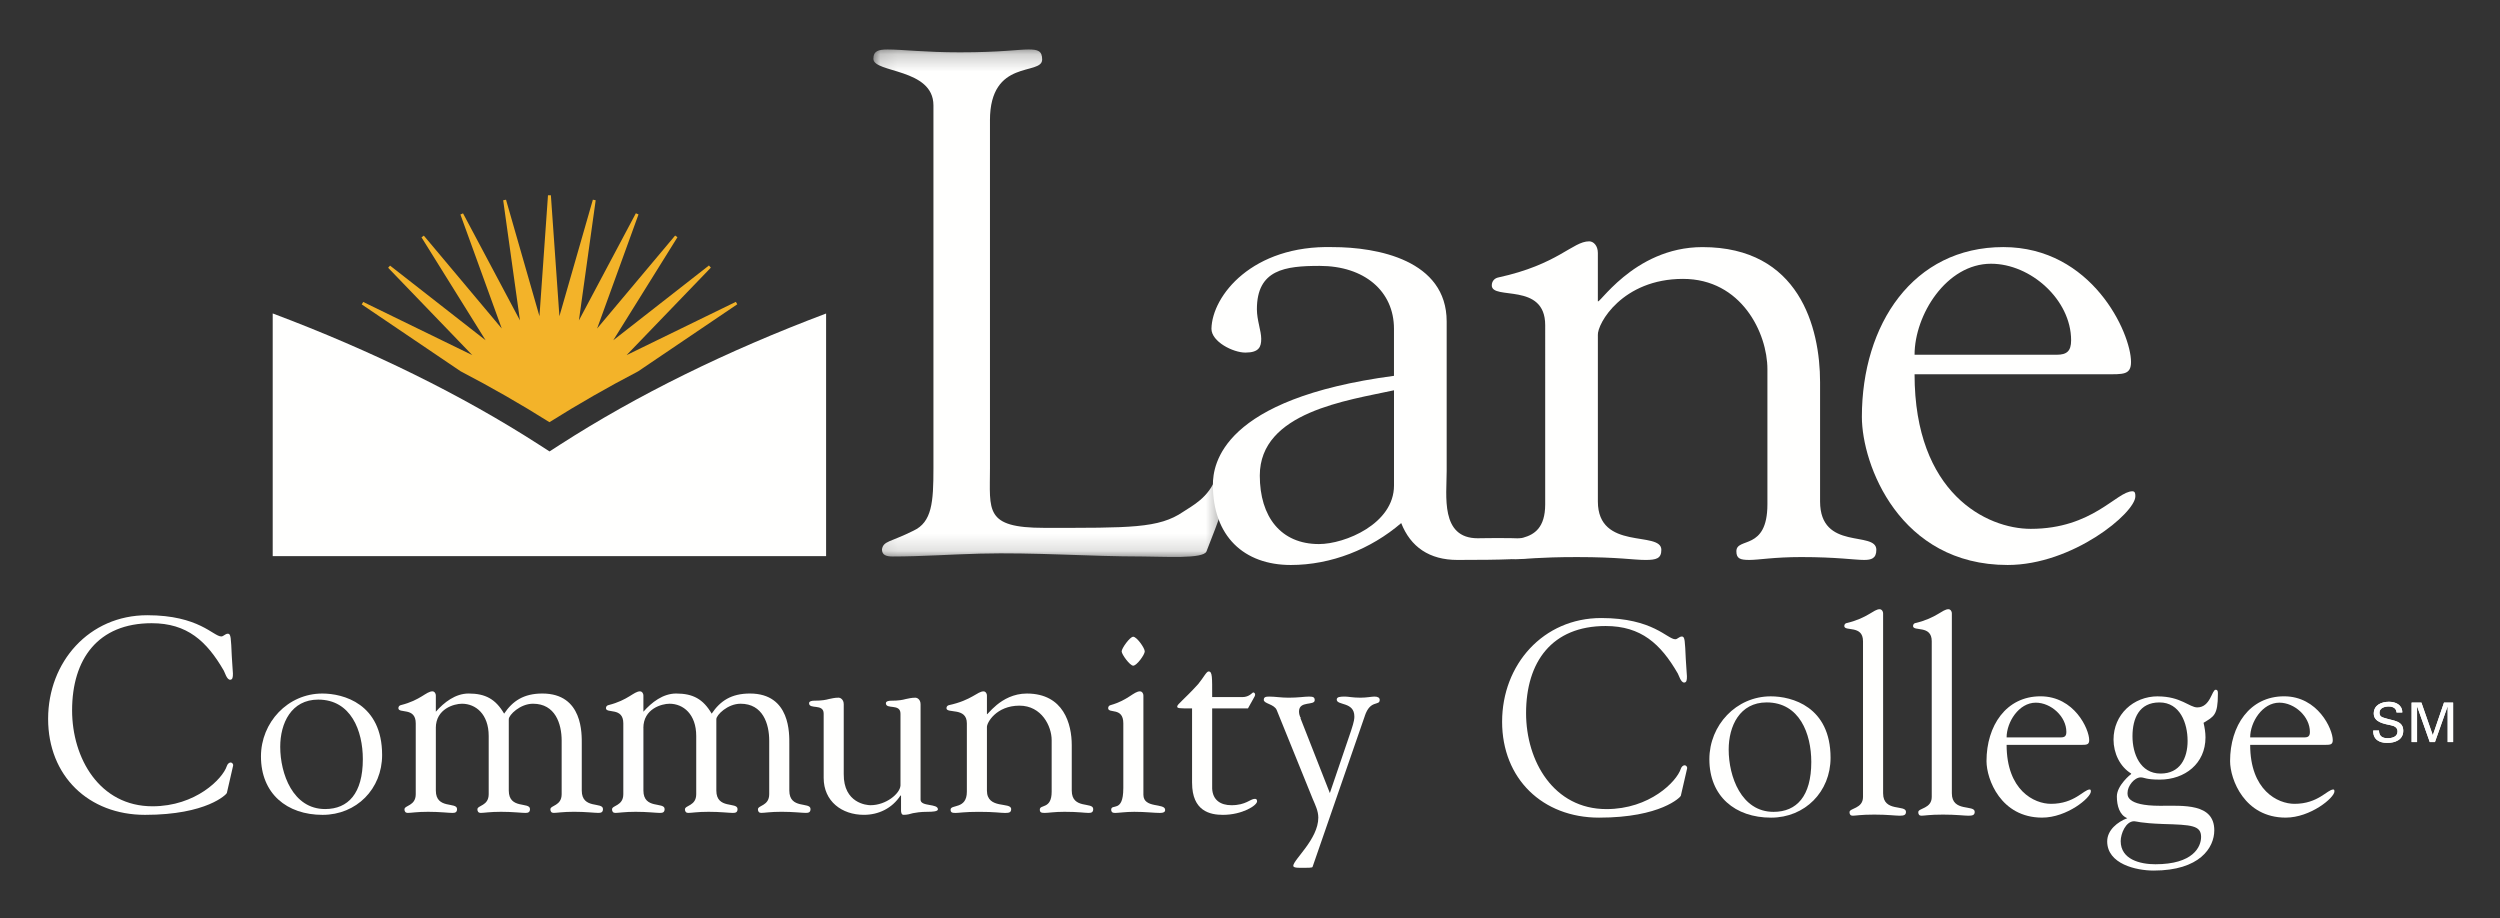 <svg xmlns="http://www.w3.org/2000/svg" role="img" xmlns:xlink="http://www.w3.org/1999/xlink" viewBox="-2.81 -2.06 145.99 53.62"><rect x="-2.81" y="-2.06" width="145.99" height="53.62" fill="#333333" stroke="none"/><title>Lane Community College logo</title><defs><path id="a" d="M.085.224H20.6v29.633H.085z"/></defs><g transform="translate(-15 -14) translate(15 14)" fill="none" fill-rule="evenodd" stroke="none" stroke-width="1"><path fill="#FFFFFE" d="M78.594 19.887c-10.047 1.333-10.576 5.155-10.576 6.369 0 2.996 1.812 4.677 4.551 4.677 2.36 0 4.677-.928 6.446-2.447.548 1.393 1.643 2.152 3.286 2.152 5.394 0 5.048-.169 5.048-1.055 0-.295-3.699-.211-3.868-.211-2.19 0-1.811-2.489-1.811-3.923v-8.734c0-3.586-4.046-4.345-6.658-4.345-4.677-.126-7.037 2.826-7.078 4.768 0 .758 1.264 1.392 1.981 1.392.8 0 .926-.338.926-.801 0-.464-.253-1.097-.253-1.73 0-2.32 1.644-2.532 3.665-2.532 2.613 0 4.34 1.477 4.34 3.672v2.749zm0 6.406c0 2.236-2.865 3.418-4.382 3.418-2.233 0-3.455-1.598-3.455-4.002 0-3.712 5.141-4.388 7.837-4.978v5.563z"/><path fill="#FFFFFE" d="M90.498 17.517c-.042-.675 1.432-3.291 4.972-3.291 3.413 0 4.93 3.165 4.93 5.275v7.889c0 2.742-1.812 1.899-1.812 2.742 0 .422.21.506.758.506.548 0 1.433-.168 3.034-.168 2.064 0 3.118.168 3.665.168.421 0 .716-.084.716-.591 0-1.139-3.286.085-3.286-2.826v-6.961c0-3.207-1.222-7.89-6.868-7.89-4.087 0-6.194 3.628-6.109 3.123v-2.785c0-.422-.253-.675-.506-.675-.969 0-1.811 1.35-5.309 2.11-.21.042-.379.211-.379.464 0 .886 3.119-.211 3.119 2.32V27.39c0 2.742-2.55 1.583-2.55 2.588 0 .422.275.62.823.62.505 0 1.348-.127 3.581-.127 2.444 0 3.287.168 4.003.168.632 0 .926-.084.926-.591 0-1.139-3.707.085-3.707-2.826v-9.704z"/><path fill="#FFFFFE" d="M108.993 18.656c0-2.32 1.855-5.315 4.466-5.315 2.318 0 4.676 2.109 4.676 4.471 0 .634-.253.844-.844.844h-8.299zm11.207 1.139c.97 0 1.433.042 1.433-.718 0-1.687-2.275-6.708-7.458-6.708-5.266 0-8.259 4.514-8.259 9.915 0 2.785 2.192 8.649 8.512 8.649 3.792 0 7.458-3.038 7.458-4.008 0-.126 0-.296-.169-.296-.928 0-2.317 2.194-5.939 2.194-2.571 0-6.785-2.068-6.785-9.028h11.207z"/><g transform="translate(48.106 .608)"><mask id="b" fill="#fff"><use xlink:href="#a"/></mask><path fill="#FFFFFE" d="M6.893 4.362c0-3.638 3.049-2.593 3.049-3.555 0-.502-.25-.586-.793-.586-.627 0-1.63.167-4.01.167C3.093.389 1.797.222.921.222c-.543 0-.836.084-.836.544 0 .836 3.508.543 3.508 2.718v21.202c0 1.965-.082 3.136-1.169 3.638-1.335.669-1.754.586-1.837 1.088 0 .334.25.418.626.418 1.67 0 3.425-.125 5.096-.168 3.173-.083 6.347.168 9.522.168 1.185 0 3.532.161 3.707-.298.806-2.094 1.062-2.544 1.062-4.05 0-.084-.259-.965-.491-.304-.433 1.233-1.431 1.7-1.93 2.04-1.423.973-3.1.939-8.112.939-3.508 0-3.173-1.003-3.173-3.471V4.362z" mask="url(#b)"/></g><path fill="#FFFFFE" d="M0 39.921c0 3.333 2.364 5.603 5.66 5.603 3.618 0 4.76-1.208 4.776-1.272l.369-1.61c.017-.08-.063-.177-.143-.177-.098 0-.193.097-.226.209-.241.741-1.817 2.35-4.341 2.35-3.088 0-4.695-2.801-4.695-5.603 0-2.994 1.511-5.088 4.646-5.088 2.074 0 3.216 1.046 4.213 2.77.063.112.177.531.369.531.274 0 .129-.531.097-1.384-.048-1.046-.048-1.304-.225-1.304-.161 0-.258.16-.387.16-.466 0-1.302-1.239-4.325-1.239-3.392 0-5.788 2.721-5.788 6.054"/><path fill="#FFFFFE" d="M16.175 45.185c-1.881 0-2.621-2.061-2.621-3.638 0-1.369.643-2.753 2.219-2.753 1.913 0 2.605 1.82 2.605 3.477 0 1.997-.853 2.914-2.203 2.914m-.145.339c1.978 0 3.474-1.515 3.474-3.494 0-2.996-2.268-3.591-3.489-3.591-2.026 0-3.586 1.692-3.586 3.671 0 2.174 1.511 3.414 3.601 3.414"/><path fill="#FFFFFE" d="M22.64 40.452c0-1.127 1.077-1.417 1.527-1.417.805 0 1.561.611 1.561 1.884v3.398c0 .693-.66.644-.66.885 0 .13.065.209.193.209.193 0 .53-.065 1.189-.065.676 0 1.206.065 1.415.065.161 0 .274-.032.274-.226 0-.434-1.238.032-1.238-1.079v-4.17c0-.241.66-.901 1.415-.901 1.302 0 1.673 1.174 1.673 2.157v3.124c0 .693-.659.644-.659.885 0 .13.065.209.192.209.193 0 .532-.065 1.19-.065.675 0 1.207.065 1.415.065.161 0 .274-.032.274-.226 0-.434-1.238.032-1.238-1.079V41.386c0-.563.08-2.947-2.3-2.947-1.092 0-1.736.435-2.234 1.175-.499-.853-1.095-1.175-2.074-1.175-.773 0-1.432.515-1.914 1.062v-.933c0-.161-.096-.257-.192-.257-.371 0-.691.515-1.85.805-.08.016-.145.081-.145.177 0 .338 1.014-.081 1.014.886v4.138c0 .693-.659.644-.659.885 0 .13.065.209.193.209.192 0 .53-.065 1.189-.065.675 0 1.206.065 1.415.065.161 0 .274-.032.274-.226 0-.434-1.238.032-1.238-1.079v-3.654z"/><path fill="#FFFFFE" d="M34.76 40.452c0-1.127 1.077-1.417 1.527-1.417.805 0 1.56.611 1.56 1.884v3.398c0 .693-.659.644-.659.885 0 .13.065.209.193.209.192 0 .531-.065 1.19-.065.675 0 1.206.065 1.414.065.161 0 .274-.032.274-.226 0-.434-1.238.032-1.238-1.079v-4.17c0-.241.659-.901 1.415-.901 1.302 0 1.673 1.174 1.673 2.157v3.124c0 .693-.659.644-.659.885 0 .13.064.209.192.209.193 0 .531-.065 1.19-.065.675 0 1.206.065 1.415.065.161 0 .274-.032.274-.226 0-.434-1.238.032-1.238-1.079V41.386c0-.563.08-2.947-2.299-2.947-1.094 0-1.737.435-2.235 1.175-.498-.853-1.094-1.175-2.074-1.175-.772 0-1.432.515-1.913 1.062v-.933c0-.161-.096-.257-.193-.257-.369 0-.692.515-1.849.805-.08.016-.145.081-.145.177 0 .338 1.014-.081 1.014.886v4.138c0 .693-.659.644-.659.885 0 .13.065.209.193.209.192 0 .531-.065 1.189-.065.675 0 1.206.065 1.415.065.161 0 .274-.032.274-.226 0-.434-1.238.032-1.238-1.079v-3.654z"/><path fill="#FFFFFE" d="M49.774 43.817c-.032.467-.837 1.144-1.753 1.144-.209 0-1.577-.113-1.56-1.82v-4.074c0-.306-.226-.386-.29-.386-.256 0-.401.048-.577.08-.177.049-.402.097-.869.097-.081 0-.289.017-.289.145 0 .386.853 0 .853.611v3.751c0 1.368 1.062 2.158 2.347 2.158.852 0 1.64-.37 2.139-1.126h.032v.884c0 .064.016.242.144.242.241 0 .369-.048.547-.096.192-.032.417-.081.868-.081.257 0 .595-.015.595-.144 0-.354-1.013-.145-1.013-.563v-5.571c0-.306-.225-.386-.29-.386-.256 0-.401.048-.579.08-.177.049-.401.097-.868.097-.08 0-.289.017-.289.145 0 .386.853 0 .853.611v4.202z"/><path fill="#FFFFFE" d="M54.823 40.403c-.016-.257.547-1.256 1.898-1.256 1.302 0 1.882 1.208 1.882 2.014v3.01c0 1.046-.692.725-.692 1.046 0 .161.08.194.289.194.208 0 .547-.065 1.158-.065.787 0 1.189.065 1.398.065.162 0 .273-.032.273-.226 0-.434-1.253.032-1.253-1.079V41.451c0-1.224-.467-3.011-2.621-3.011-1.559 0-2.364 1.385-2.332 1.192v-1.062c0-.161-.095-.257-.192-.257-.37 0-.691.515-2.026.805-.08.016-.145.081-.145.177 0 .338 1.191-.081 1.191.886v3.992c0 1.046-.95.725-.95 1.046 0 .161.08.194.289.194.193 0 .514-.065 1.367-.065.932 0 1.254.065 1.527.065.241 0 .354-.032.354-.226 0-.434-1.415.032-1.415-1.079v-3.703z"/><path fill="#FFFFFE" d="M63.364 35.123c-.192 0-.674.676-.674.854 0 .177.482.836.674.836.209 0 .675-.643.675-.836 0-.194-.466-.854-.675-.854zm-.578 8.855c0 1.466-.708.855-.708 1.256.017.162.113.178.241.178.177 0 .595-.065 1.11-.065.659 0 1.158.065 1.495.065.21 0 .306-.049.306-.178 0-.418-1.27-.065-1.27-.884V38.568c0-.161-.096-.257-.194-.257-.369 0-.691.515-1.72.805-.08.016-.144.081-.144.177 0 .338.885-.081.885.886v3.799z"/><path fill="#FFFFFE" d="M66.803 43.656c0 1.659 1.061 1.868 1.801 1.868 1.126 0 1.994-.547 1.994-.79 0-.129-.064-.144-.129-.144-.274 0-.514.371-1.368.371-.642 0-1.092-.306-1.125-.967v-4.685h2.09l.322-.58c.048-.081.096-.161.096-.226 0-.048-.032-.128-.112-.128-.048 0-.226.272-.627.272h-1.769c0-1.159.017-1.497-.209-1.497-.129 0-.29.355-.611.742-.819.901-1.222 1.174-1.222 1.304 0 .113.113.113.868.113V43.656z"/><path fill="#FFFFFE" d="M76.89 39.744c.323-.966.869-.563.869-.933 0-.129-.114-.194-.305-.194-.162 0-.45.065-.821.065-.45 0-.707-.065-.901-.065-.288 0-.482.016-.482.177 0 .354 1.029.113 1.029.983 0 .112 0 .257-.193.837l-1.238 3.638-1.719-4.379.032-.033c.032.145-.114-.096-.114-.353 0-.644.917-.322.917-.66 0-.178-.098-.209-.338-.209-.257 0-.626.065-1.189.065-.435 0-.788-.065-1.126-.065-.224 0-.321.032-.321.194 0 .224.61.24.756.595l2.107 5.201c.144.339.321.693.321 1.079 0 1.256-1.463 2.462-1.463 2.817 0 .13.369.114.595.114.225 0 .514 0 .53-.049l3.055-8.822z"/><path fill="#FFFFFE" d="M84.907 40.084c0 3.332 2.365 5.603 5.66 5.603 3.619 0 4.76-1.207 4.775-1.272l.371-1.61c.017-.081-.065-.177-.145-.177-.097 0-.193.096-.226.209-.24.741-1.816 2.351-4.339 2.351-3.089 0-4.696-2.803-4.696-5.604 0-2.994 1.511-5.087 4.646-5.087 2.074 0 3.216 1.046 4.213 2.77.066.112.177.531.371.531.274 0 .129-.531.096-1.384-.049-1.047-.049-1.304-.225-1.304-.161 0-.257.16-.387.16-.466 0-1.302-1.239-4.325-1.239-3.391 0-5.788 2.721-5.788 6.054"/><path fill="#FFFFFE" d="M100.757 45.349c-1.881 0-2.619-2.061-2.619-3.638 0-1.369.643-2.753 2.219-2.753 1.913 0 2.605 1.818 2.605 3.477 0 1.997-.853 2.914-2.205 2.914m-.144.338c1.978 0 3.474-1.514 3.474-3.493 0-2.996-2.268-3.591-3.49-3.591-2.025 0-3.587 1.69-3.587 3.671 0 2.174 1.513 3.413 3.603 3.413"/><path fill="#FFFFFE" d="M107.156 33.772c0-.161-.098-.257-.195-.257-.367 0-.691.515-1.928.806-.08.016-.144.08-.144.176 0 .338 1.093-.08 1.093.885v9.097c0 .692-.788.644-.788.886 0 .145.065.209.193.209.162 0 .466-.065 1.255-.065.755 0 1.253.065 1.477.065.243 0 .372-.033.372-.226 0-.434-1.335.032-1.335-1.079V33.772z"/><path fill="#FFFFFE" d="M111.17 33.772c0-.161-.095-.257-.192-.257-.371 0-.692.515-1.931.806-.08.016-.143.08-.143.176 0 .338 1.092-.08 1.092.885v9.097c0 .692-.787.644-.787.886 0 .145.064.209.192.209.162 0 .468-.065 1.255-.065.755 0 1.254.065 1.48.065.24 0 .369-.033.369-.226 0-.434-1.335.032-1.335-1.079V33.772z"/><path fill="#FFFFFE" d="M114.368 41.001c0-.885.708-2.028 1.705-2.028.885 0 1.784.805 1.784 1.707 0 .242-.095.321-.322.321h-3.168zm4.277.436c.37 0 .546.015.546-.275 0-.644-.867-2.56-2.845-2.56-2.01 0-3.152 1.722-3.152 3.783 0 1.064.837 3.301 3.247 3.301 1.449 0 2.847-1.159 2.847-1.529 0-.049 0-.114-.065-.114-.352 0-.883.838-2.265.838-.983 0-2.59-.789-2.59-3.445h4.277z"/><path fill="#FFFFFE" d="M121.03 47.056c0-.419.289-1.159.787-1.159.129 0 .338.112 1.688.161 1.657.047 2.22.081 2.22.756 0 .581-.466 1.595-2.67 1.595-.882 0-2.025-.275-2.025-1.353m2.171-8.453c-1.431 0-2.589 1.062-2.589 2.527 0 .789.37 1.578 1.028 1.98v.032c-.015 0-.834.66-.834 1.305 0 .547.16 1.094.61 1.272-.563.21-1.174.693-1.174 1.353 0 1.321 1.689 1.706 2.715 1.706 2.687 0 3.539-1.336 3.539-2.35 0-1.593-1.816-1.433-3.168-1.433-2.025 0-1.897-.644-1.897-.772 0-.371.385-.886.771-.886.211 0 .29.129 1.11.129 1.463 0 2.67-.933 2.67-2.464 0-.29-.049-.579-.113-.853.595-.37.837-.435.837-1.674 0-.096.015-.257-.129-.257-.225 0-.305 1.032-1.077 1.032-.45 0-.965-.644-2.3-.644m1.738 2.592c0 1.031-.45 1.915-1.578 1.915-1.189 0-1.641-1.159-1.641-2.173 0-1.047.388-1.981 1.577-1.981 1.206 0 1.641 1.224 1.641 2.238"/><path fill="#FFFFFE" d="M128.591 41.001c0-.885.708-2.028 1.705-2.028.884 0 1.783.805 1.783 1.707 0 .242-.095.321-.32.321h-3.168zm4.277.436c.37 0 .546.015.546-.275 0-.644-.867-2.56-2.844-2.56-2.01 0-3.152 1.722-3.152 3.783 0 1.064.836 3.301 3.246 3.301 1.448 0 2.847-1.159 2.847-1.529 0-.049 0-.114-.063-.114-.353 0-.886.838-2.268.838-.982 0-2.589-.789-2.589-3.445h4.277z"/><path fill="#F3B329" d="M40.244 15.709L34.456 19.624c-1.777.927-3.497 1.912-5.181 2.97-1.686-1.061-3.409-2.047-5.19-2.975l-5.771-3.903.085-.144 6.369 3.105-4.913-5.101.113-.125 5.579 4.359-3.743-6.01.136-.1 4.55 5.423-2.414-6.657.153-.068 3.324 6.251-.979-7.013.165-.035 1.953 6.805.498-7.062h.169l.498 7.062L31.811 9.6l.164.035-.979 7.016 3.326-6.257.154.068-2.417 6.662 4.556-5.429.135.099-3.748 6.016 5.587-4.366.112.125-4.92 5.108 6.379-3.11.084.143z"/><path fill="#FFFFFE" d="M28.676 23.913l.604.389.603-.389c4.491-2.892 9.723-5.472 15.548-7.665v14.169H13.115V16.243c5.832 2.194 11.066 4.775 15.561 7.67"/><path fill="#FFFFFE" d="M135.777 40.6c-.013.517.338.722.82.722.465 0 .933-.185.933-.709 0-.581-.576-.581-1.001-.718-.202-.065-.387-.08-.387-.342 0-.274.309-.357.537-.357.229 0 .447.089.46.348h.335c0-.447-.387-.623-.779-.623-.43 0-.887.185-.887.686 0 .518.633.605 1.012.688.191.038.377.131.377.355 0 .322-.319.399-.581.399-.309 0-.498-.121-.504-.447h-.334z"/><path fill="#FFFFFE" d="M140.124 41.274h.319v-2.305h-.533l-.65 1.9h-.007l-.662-1.9h-.572v2.305h.318v-2.076h.007l.736 2.076h.301l.736-2.076h.007z"/><path fill="#FFFFFE" d="M135.777 40.6c-.013.517.338.722.82.722.465 0 .933-.185.933-.709 0-.581-.576-.581-1.001-.718-.202-.065-.387-.08-.387-.342 0-.274.309-.357.537-.357.229 0 .447.089.46.348h.335c0-.447-.387-.623-.779-.623-.43 0-.887.185-.887.686 0 .518.633.605 1.012.688.191.038.377.131.377.355 0 .322-.319.399-.581.399-.309 0-.498-.121-.504-.447h-.334z"/><path fill="#FFFFFE" d="M140.124 41.274h.319v-2.305h-.533l-.65 1.9h-.007l-.662-1.9h-.572v2.305h.318v-2.076h.007l.736 2.076h.301l.736-2.076h.007z"/></g></svg>